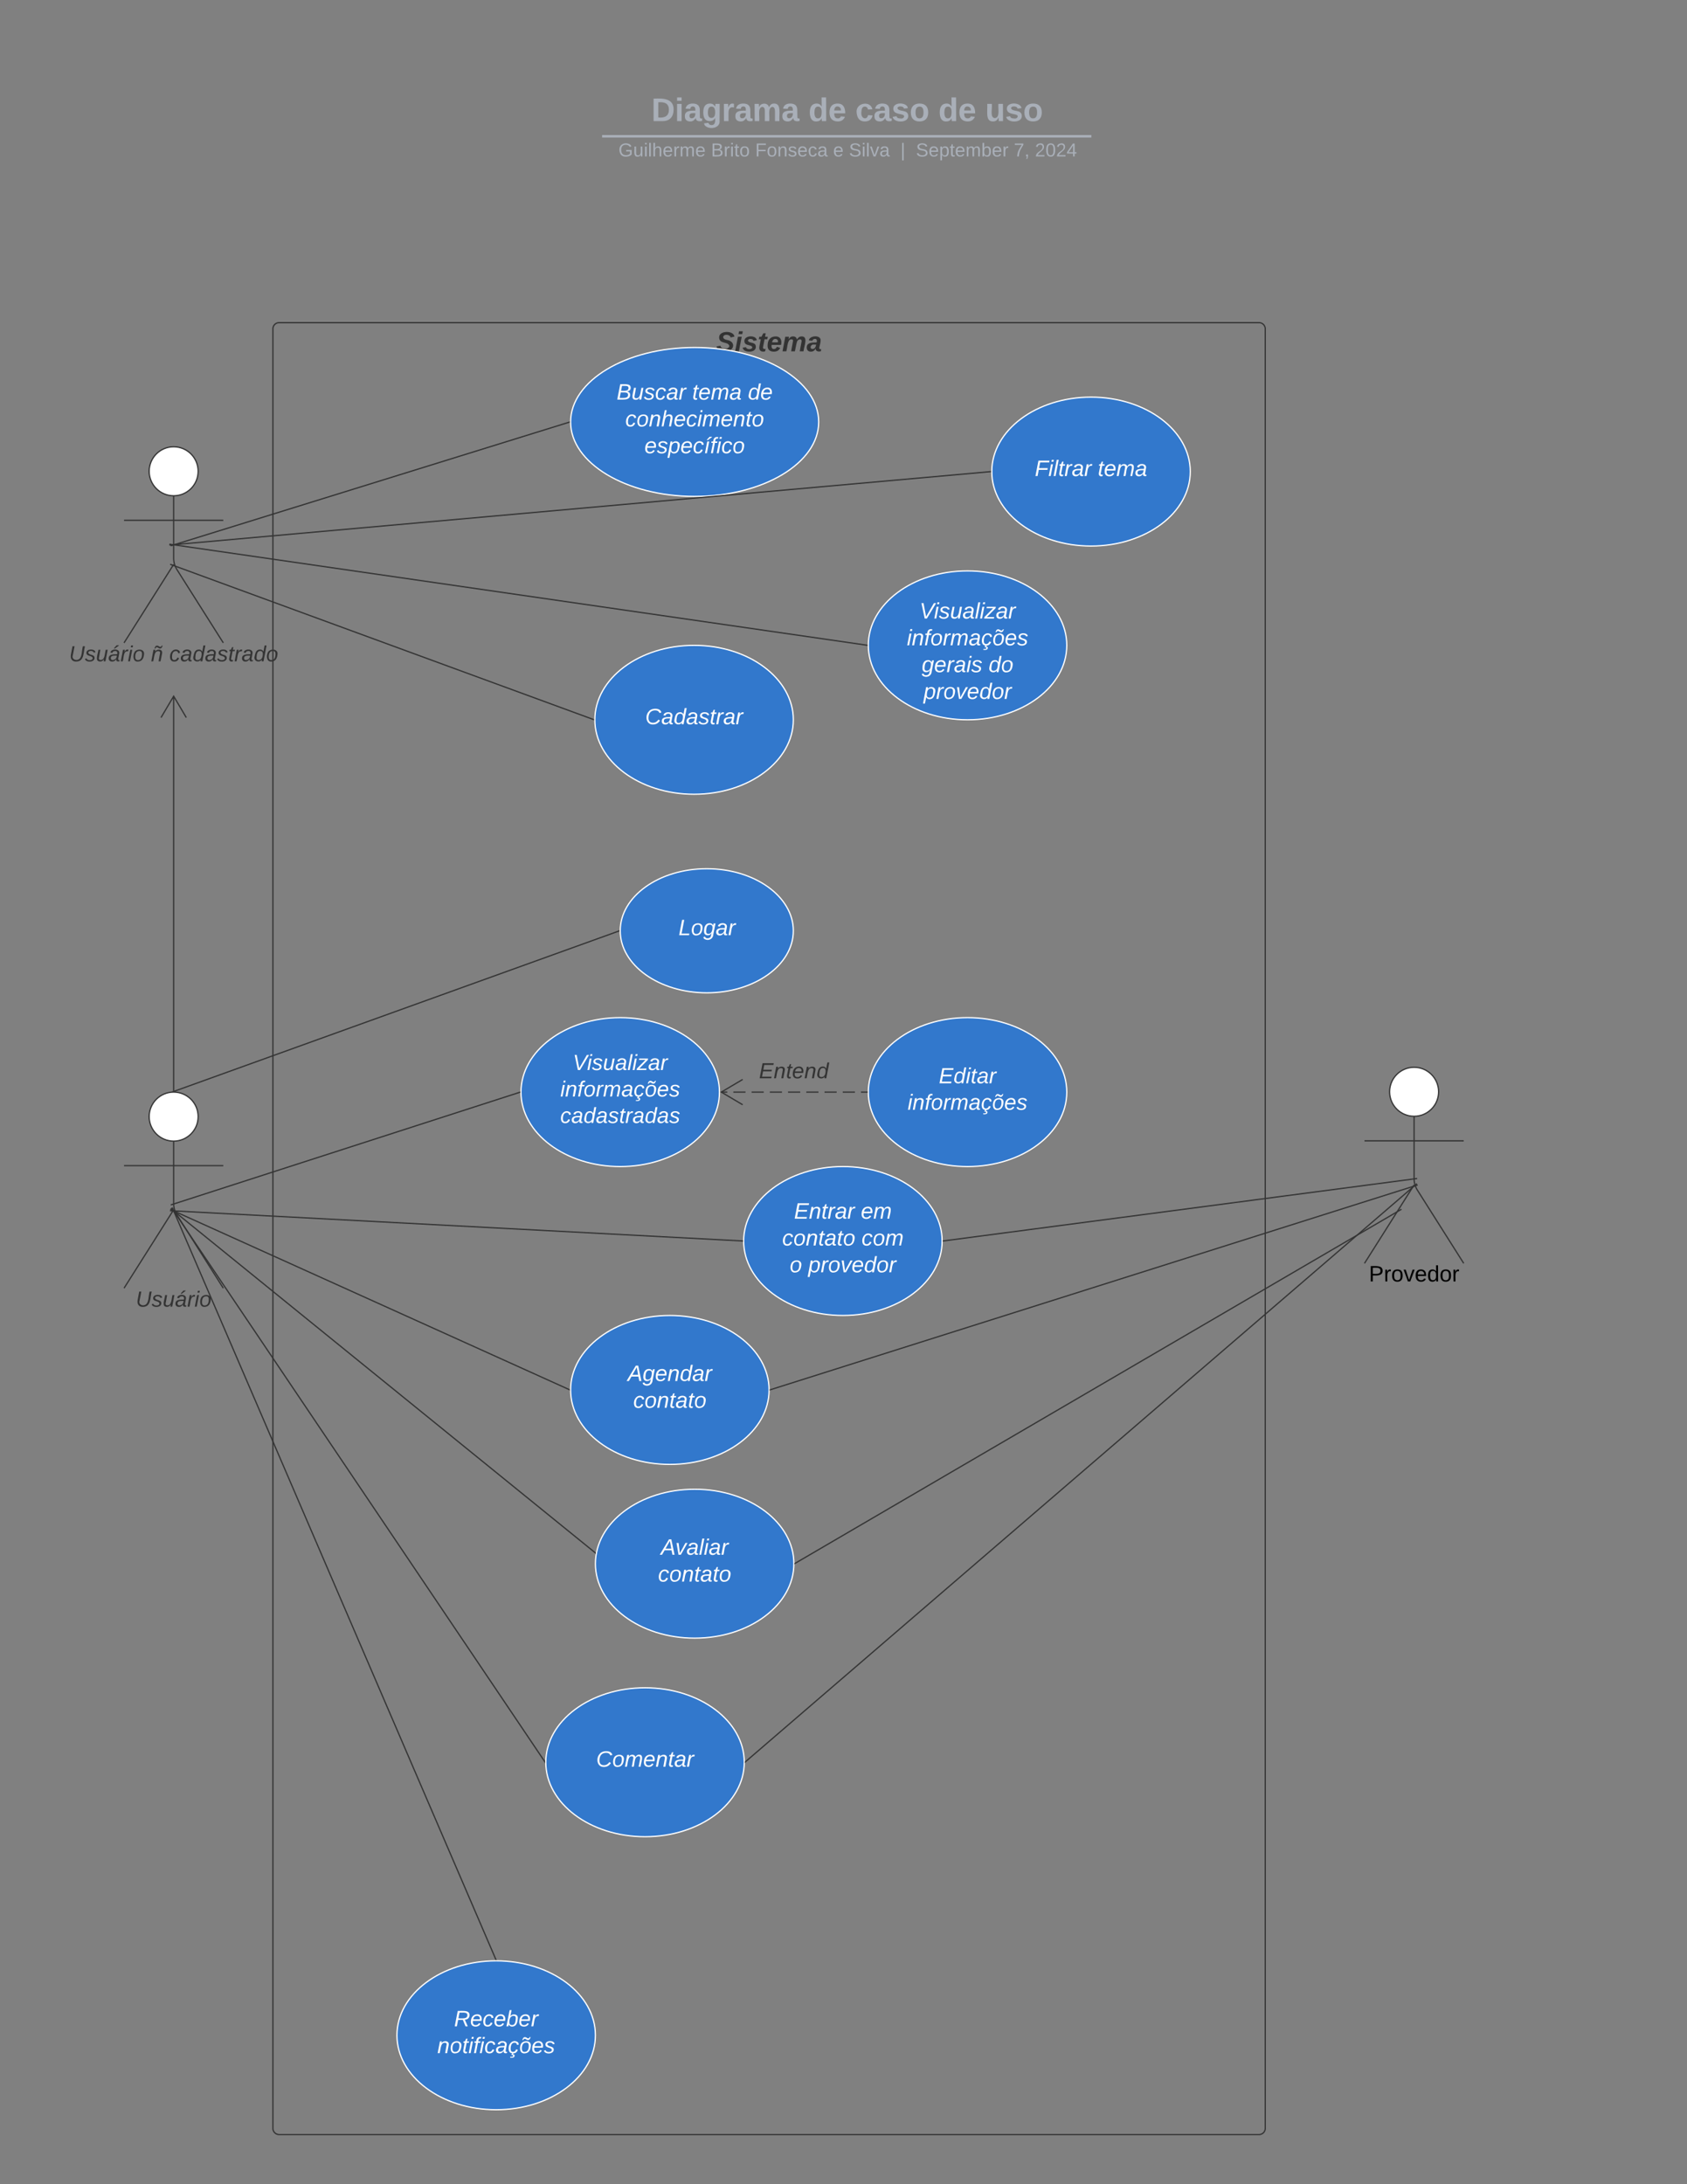 <svg xmlns="http://www.w3.org/2000/svg" xmlns:xlink="http://www.w3.org/1999/xlink" xmlns:lucid="lucid" width="1360" height="1760"><rect width="100%" height="100%" fill="#808080" stroke="none"/><g transform="translate(0 0)" lucid:page-tab-id=".Q4MUjXso07N"><path d="M220 265a5 5 0 0 1 5-5h790a5 5 0 0 1 5 5v1450a5 5 0 0 1-5 5H225a5 5 0 0 1-5-5z" stroke="#333" fill-opacity="0"/><use xlink:href="#a" transform="matrix(1,0,0,1,228,268) translate(349.438 15.111)"/><path d="M159.75 899.75c0 10.9-8.84 19.75-19.75 19.75-10.9 0-19.75-8.84-19.75-19.75 0-10.9 8.84-19.75 19.75-19.75 10.9 0 19.75 8.84 19.75 19.75z" stroke="#333" fill="#fff"/><path d="M140 919.5v50.3a17.25 17.25 0 0 0 2.67 9.23L180 1038m-40-63.2l-40 63.2m0-98.75h80" stroke="#333" fill="none"/><path d="M100 885a5 5 0 0 1 5-5h70a5 5 0 0 1 5 5v170a5 5 0 0 1-5 5h-70a5 5 0 0 1-5-5z" fill="none"/><use xlink:href="#b" transform="matrix(1,0,0,1,20,1038) translate(89.457 14.889)"/><path d="M580 880c0 33.14-35.82 60-80 60s-80-26.86-80-60 35.82-60 80-60 80 26.86 80 60z" stroke="#fff" fill="#3278cc"/><use xlink:href="#c" transform="matrix(1,0,0,1,444,844) translate(17.753 18.222)"/><use xlink:href="#d" transform="matrix(1,0,0,1,444,844) translate(7.679 39.556)"/><use xlink:href="#e" transform="matrix(1,0,0,1,444,844) translate(7.63 60.889)"/><path d="M860 880c0 33.14-35.82 60-80 60s-80-26.86-80-60 35.82-60 80-60 80 26.86 80 60z" stroke="#fff" fill="#3278cc"/><use xlink:href="#f" transform="matrix(1,0,0,1,724,844) translate(32.84 28.889)"/><use xlink:href="#d" transform="matrix(1,0,0,1,724,844) translate(7.679 50.222)"/><path d="M140.98 969.85l278.04-89.7M141 969.84l-3.35 1.08" stroke="#333" fill="none"/><path d="M419.5 880v.5l-.34.1-.3-.9.66-.2z" stroke="#333" stroke-width=".05" fill="#333"/><path d="M699 880h-4.9m-4.9 0h-9.8m-4.9 0h-9.8m-4.9 0H650m-4.9 0h-9.8m-4.9 0h-9.8m-4.9 0h-9.8m-4.9 0h-9.8m-4.9 0h-4.9" stroke="#333" fill="none"/><path d="M699.5 880V880.47h-.5v-.96h.5z" stroke="#333" stroke-width=".05" fill="#333"/><path d="M598.7 869.82L581.48 880l17.22 10.18" stroke="#333" fill="none"/><use xlink:href="#g" transform="matrix(1,0,0,1,611.852,854.667) translate(0 14.222)"/><path d="M253.15 78a8 8 0 0 1 8-8h836.75a8 8 0 0 1 8 8v25.16a8 8 0 0 1-8 8H261.15a8 8 0 0 1-8-8z" stroke="#000" stroke-opacity="0" stroke-width="2" fill="#fff" fill-opacity="0"/><use xlink:href="#h" transform="matrix(1,0,0,1,273.147,70) translate(252.003 27.584)"/><use xlink:href="#i" transform="matrix(1,0,0,1,273.147,70) translate(378.598 27.584)"/><use xlink:href="#j" transform="matrix(1,0,0,1,273.147,70) translate(416.402 27.584)"/><use xlink:href="#k" transform="matrix(1,0,0,1,273.147,70) translate(483.341 27.584)"/><use xlink:href="#l" transform="matrix(1,0,0,1,273.147,70) translate(521.145 27.584)"/><path d="M486.4 109.8H878.8M486.42 109.8h-1.03M878.8 109.8h1.02" stroke="#a9afb8" stroke-width="2" fill="none"/><path d="M253.15 119.16a8 8 0 0 1 8-8h837.7a8 8 0 0 1 8 8V122a8 8 0 0 1-8 8h-837.7a8 8 0 0 1-8-8z" stroke="#000" stroke-opacity="0" stroke-width="2" fill="#fff" fill-opacity="0"/><use xlink:href="#m" transform="matrix(1,0,0,1,273.147,111.155) translate(225.437 14.917)"/><use xlink:href="#n" transform="matrix(1,0,0,1,273.147,111.155) translate(300.049 14.917)"/><use xlink:href="#o" transform="matrix(1,0,0,1,273.147,111.155) translate(335.656 14.917)"/><use xlink:href="#p" transform="matrix(1,0,0,1,273.147,111.155) translate(398.498 14.917)"/><use xlink:href="#q" transform="matrix(1,0,0,1,273.147,111.155) translate(411.245 14.917)"/><use xlink:href="#r" transform="matrix(1,0,0,1,273.147,111.155) translate(452.8 14.917)"/><use xlink:href="#s" transform="matrix(1,0,0,1,273.147,111.155) translate(465.249 14.917)"/><use xlink:href="#t" transform="matrix(1,0,0,1,273.147,111.155) translate(544.195 14.917)"/><use xlink:href="#u" transform="matrix(1,0,0,1,273.147,111.155) translate(561.191 14.917)"/><path d="M159.75 379.75c0 10.9-8.84 19.75-19.75 19.75-10.9 0-19.75-8.84-19.75-19.75 0-10.9 8.84-19.75 19.75-19.75 10.9 0 19.75 8.84 19.75 19.75z" stroke="#333" fill="#fff"/><path d="M140 399.5v50.3a17.25 17.25 0 0 0 2.67 9.22L180 518m-40-63.2L100 518m0-98.75h80" stroke="#333" fill="none"/><path d="M100 365a5 5 0 0 1 5-5h70a5 5 0 0 1 5 5v170a5 5 0 0 1-5 5h-70a5 5 0 0 1-5-5z" fill="none"/><use xlink:href="#v" transform="matrix(1,0,0,1,20,518) translate(35.654 14.889)"/><use xlink:href="#w" transform="matrix(1,0,0,1,20,518) translate(101.679 14.889)"/><use xlink:href="#x" transform="matrix(1,0,0,1,20,518) translate(116.494 14.889)"/><path d="M140.98 438.78l318.04-98.63M141 438.78l-3.37 1.04" stroke="#333" fill="none"/><path d="M459.5 340v.5l-.35.1-.28-.9.64-.2z" stroke="#333" stroke-width=".05" fill="#333"/><path d="M660 340c0 33.14-44.77 60-100 60s-100-26.86-100-60 44.77-60 100-60 100 26.86 100 60z" stroke="#fff" fill="#3278cc"/><use xlink:href="#y" transform="matrix(1,0,0,1,490,304) translate(7.05 18)"/><use xlink:href="#z" transform="matrix(1,0,0,1,490,304) translate(68 18)"/><use xlink:href="#A" transform="matrix(1,0,0,1,490,304) translate(112.95 18)"/><use xlink:href="#B" transform="matrix(1,0,0,1,490,304) translate(14.05 39.6)"/><use xlink:href="#C" transform="matrix(1,0,0,1,490,304) translate(29.525 61.2)"/><path d="M140 560.9V879M150.18 578.2L140 560.98l-10.18 17.22" stroke="#333" fill="none"/><path d="M140.47 879.56l-.44-.06h-.5v-.5h.94z" stroke="#333" stroke-width=".05" fill="#333"/><path d="M140 438.9l658.55-58.86M140 438.9l-3.5.3" stroke="#333" fill="none"/><path d="M799.05 380V380.47l-.47.04-.1-.95.58-.05z" stroke="#333" stroke-width=".05" fill="#333"/><path d="M959.55 380c0 33.14-35.82 60-80 60s-80-26.86-80-60 35.82-60 80-60 80 26.86 80 60z" stroke="#fff" fill="#3278cc"/><use xlink:href="#D" transform="matrix(1,0,0,1,823.548,344) translate(10.65 39.6)"/><use xlink:href="#E" transform="matrix(1,0,0,1,823.548,344) translate(61.4 39.6)"/><path d="M140 439l559 80.93M140 439l-3.47-.5" stroke="#333" fill="none"/><path d="M699.5 519.52v.95l-.58-.08.14-.94z" stroke="#333" stroke-width=".05" fill="#333"/><path d="M860 520c0 33.14-35.82 60-80 60s-80-26.86-80-60 35.82-60 80-60 80 26.86 80 60z" stroke="#fff" fill="#3278cc"/><use xlink:href="#F" transform="matrix(1,0,0,1,724,484) translate(17.275 14.4)"/><use xlink:href="#G" transform="matrix(1,0,0,1,724,484) translate(7.075 36)"/><use xlink:href="#H" transform="matrix(1,0,0,1,724,484) translate(19.05 57.6)"/><use xlink:href="#I" transform="matrix(1,0,0,1,724,484) translate(72.95 57.6)"/><use xlink:href="#J" transform="matrix(1,0,0,1,724,484) translate(20.55 79.2)"/><path d="M1159.75 879.75c0 10.9-8.84 19.75-19.75 19.75-10.9 0-19.75-8.84-19.75-19.75 0-10.9 8.84-19.75 19.75-19.75 10.9 0 19.75 8.84 19.75 19.75z" stroke="#333" fill="#fff"/><path d="M1140 899.5v50.3a17.25 17.25 0 0 0 2.67 9.23L1180 1018m-40-63.2l-40 63.2m0-98.75h80" stroke="#333" fill="none"/><path d="M1100 865a5 5 0 0 1 5-5h70a5 5 0 0 1 5 5v170a5 5 0 0 1-5 5h-70a5 5 0 0 1-5-5z" fill="none"/><use xlink:href="#K" transform="matrix(1,0,0,1,1020,1018) translate(83.55 14.6)"/><path d="M759.52 1000c0 33.14-35.82 60-80 60s-80-26.86-80-60 35.82-60 80-60 80 26.86 80 60z" stroke="#fff" fill="#3278cc"/><use xlink:href="#L" transform="matrix(1,0,0,1,623.521,964) translate(16.575 18)"/><use xlink:href="#M" transform="matrix(1,0,0,1,623.521,964) translate(70.475 18)"/><use xlink:href="#N" transform="matrix(1,0,0,1,623.521,964) translate(7.025 39.6)"/><use xlink:href="#O" transform="matrix(1,0,0,1,623.521,964) translate(71.025 39.6)"/><use xlink:href="#P" transform="matrix(1,0,0,1,623.521,964) translate(13.05 61.2)"/><use xlink:href="#J" transform="matrix(1,0,0,1,623.521,964) translate(28.05 61.2)"/><path d="M140.5 975.76l458.02 24.2M140.5 975.76l-3.5-.18" stroke="#333" fill="none"/><path d="M599.04 999.52l-.02.47V1000.47l-.54-.03.05-.95z" stroke="#333" stroke-width=".05" fill="#333"/><path d="M760.52 999.93l378.5-49.86" stroke="#333" fill="none"/><path d="M760.6 1000.4l-.6.08.02-.47V999.53l.45-.06z" stroke="#333" stroke-width=".05" fill="#333"/><path d="M1139 950.07l3.48-.46M140.46 975.94l318.58 143.85M140.47 975.95l-3.2-1.45" stroke="#333" fill="none"/><path d="M459.52 1119.5l-.02.5v.52l-.66-.3.4-.86z" stroke="#333" stroke-width=".05" fill="#333"/><path d="M620 1120c0 33.14-35.82 60-80 60s-80-26.86-80-60 35.82-60 80-60 80 26.86 80 60z" stroke="#fff" fill="#3278cc"/><use xlink:href="#Q" transform="matrix(1,0,0,1,484,1084) translate(22.025 28.8)"/><use xlink:href="#R" transform="matrix(1,0,0,1,484,1084) translate(26.5 50.4)"/><path d="M620.98 1119.85l518.54-163.96" stroke="#333" fill="none"/><path d="M621.13 1120.3l-.64.2v-1l.35-.1z" stroke="#333" stroke-width=".05" fill="#333"/><path d="M1139.5 955.9l3.36-1.07M140.47 455.9l338.1 123.93M140.48 455.9l-3.3-1.2" stroke="#333" fill="none"/><path d="M479.06 579.5v1l-.66-.23.33-.9z" stroke="#333" stroke-width=".05" fill="#333"/><path d="M639.55 580c0 33.14-35.82 60-80 60s-80-26.86-80-60 35.81-60 80-60c44.18 0 80 26.86 80 60z" stroke="#fff" fill="#3278cc"/><g><use xlink:href="#S" transform="matrix(1,0,0,1,503.548,544) translate(16.575 39.6)"/></g><path d="M140.47 879.33l358.56-129.16" stroke="#333" fill="none"/><path d="M140.57 879.57l-.54-.07-1.12.03-.77.14 2.2-.8zM499.5 750l.02.5-.34.12-.32-.9.66-.23z" stroke="#333" stroke-width=".05" fill="#333"/><path d="M639.55 750c0 27.6-31.24 50-69.78 50-38.53 0-69.77-22.4-69.77-50s31.24-50 69.77-50c38.54 0 69.78 22.4 69.78 50z" stroke="#fff" fill="#3278cc"/><g><use xlink:href="#T" transform="matrix(1,0,0,1,520.932,720) translate(26.025 33.6)"/></g><path d="M640 1260c0 33.14-35.82 60-80 60s-80-26.86-80-60 35.82-60 80-60 80 26.86 80 60z" stroke="#fff" fill="#3278cc"/><g><use xlink:href="#U" transform="matrix(1,0,0,1,504,1224) translate(28.75 28.8)"/><use xlink:href="#R" transform="matrix(1,0,0,1,504,1224) translate(26.5 50.4)"/></g><path d="M640.93 1259.75l485.87-283.58" stroke="#333" fill="none"/><path d="M641.18 1260.15l-.7.4.02-.54v-.54l.2-.13z" stroke="#333" stroke-width=".05" fill="#333"/><path d="M1126.8 976.17l3.02-1.77M140.4 976.05l339.5 275.2M140.4 976.06l-2.73-2.2" stroke="#333" fill="none"/><path d="M480.4 1251.03l-.1.35-.1.72-.62-.5.6-.73z" stroke="#333" stroke-width=".05" fill="#333"/><path d="M140.28 976.15l298.94 443.44M140.3 976.16l-1.98-2.9" stroke="#333" fill="none"/><path d="M439.5 1420v.4l.02.48-.7-1.04.7-.47z" stroke="#333" stroke-width=".05" fill="#333"/><path d="M600 1420c0 33.14-35.82 60-80 60s-80-26.86-80-60 35.82-60 80-60 80 26.86 80 60z" stroke="#fff" fill="#3278cc"/><g><use xlink:href="#V" transform="matrix(1,0,0,1,464,1384) translate(16.575 39.6)"/></g><path d="M600.88 1419.67l538.74-463.6" stroke="#333" fill="none"/><path d="M601.2 1420.03l-.72.6.02-.62v-.62l.08-.08z" stroke="#333" stroke-width=".05" fill="#333"/><path d="M1139.6 956.07l2.67-2.3M140.2 976.2l259.6 602.84M140.2 976.2l-1.4-3.22" stroke="#333" fill="none"/><path d="M400.52 1579.52l-.5-.02h-.54l-.12-.28.87-.38z" stroke="#333" stroke-width=".05" fill="#333"/><path d="M480 1640c0 33.14-35.82 60-80 60s-80-26.86-80-60 35.82-60 80-60 80 26.86 80 60z" stroke="#fff" fill="#3278cc"/><g><use xlink:href="#W" transform="matrix(1,0,0,1,344,1604) translate(22.05 28.8)"/><use xlink:href="#X" transform="matrix(1,0,0,1,344,1604) translate(8.55 50.4)"/></g><defs><path fill="#333" d="M178-136c88 48 22 151-73 140C49-3 12-15 4-64l51-9c1 50 111 53 115 3-16-63-132-20-133-112 0-93 190-91 199-10l-50 12c-4-41-93-50-97-4 7 38 59 32 89 48" id="Y"/><path fill="#333" d="M50-224l7-37h49l-7 37H50zM6 0l37-190h49L55 0H6" id="Z"/><path fill="#333" d="M144-137c-1-29-70-35-71-2 16 41 103 10 103 80C176 9 79 16 32-9 18-17 9-31 4-48l44-6c3 32 80 36 82 1-15-42-103-11-103-82 0-77 157-79 161-8" id="aa"/><path fill="#333" d="M72-63c-8 23 5 39 32 30L98-1C54 14 12-6 23-64l18-93H15l7-33h28l24-45h31l-8 45h35l-6 33H90" id="ab"/><path fill="#333" d="M114-194c63-2 87 48 72 110H63c-3 28 1 55 31 54 21-1 32-13 37-29l44 13C160-14 137 4 91 4 41 4 11-22 11-73c0-71 33-119 103-121zm30 77c14-47-50-61-67-22-3 6-6 13-8 22h75" id="ac"/><path fill="#333" d="M255-194c90 0 29 129 24 194h-49l25-136c-7-39-53-14-60 9-12 38-18 85-28 127h-49l25-136c2-29-39-23-50-7C69-108 68-47 56 0H6l36-190h48c-1 10-6 24-4 32 12-20 27-36 57-36s46 15 50 41c14-21 29-41 62-41" id="ad"/><path fill="#333" d="M166-52c-4 17 5 29 24 23l-3 27c-30 11-74 1-67-34C105-15 91 4 56 4 23 4 3-15 2-49c0-64 63-67 128-67 10-22 3-53-29-45-13 3-22 10-25 24l-46-5c5-64 156-77 153 0-1 33-11 60-17 90zM97-88c-44-9-64 57-19 57 31 0 42-28 47-57H97" id="ae"/><g id="a"><use transform="matrix(0.062,0,0,0.062,0,0)" xlink:href="#Y"/><use transform="matrix(0.062,0,0,0.062,14.815,0)" xlink:href="#Z"/><use transform="matrix(0.062,0,0,0.062,20.988,0)" xlink:href="#aa"/><use transform="matrix(0.062,0,0,0.062,33.333,0)" xlink:href="#ab"/><use transform="matrix(0.062,0,0,0.062,40.679,0)" xlink:href="#ac"/><use transform="matrix(0.062,0,0,0.062,53.025,0)" xlink:href="#ad"/><use transform="matrix(0.062,0,0,0.062,72.778,0)" xlink:href="#ae"/></g><path fill="#333" d="M62-99C39-31 123 0 170-40s38-139 58-208h34C234-144 253 4 115 4 49 4 18-43 31-112l26-136h34" id="af"/><path fill="#333" d="M55-144c13 50 104 24 104 88C159 21 15 23 1-39l26-10c6 40 102 42 102-4-13-50-104-23-104-87 0-71 143-71 148-8l-29 4c-5-35-85-37-89 0" id="ag"/><path fill="#333" d="M67 3c-93-2-31-127-26-193h32L48-50c-3 39 53 32 70 12 30-34 30-101 43-152h32L157 0h-30c1-10 6-24 4-33-14 20-29 37-64 36" id="ah"/><path fill="#333" d="M166-48c-4 18 1 34 23 27l-3 20c-29 8-62 0-52-35h-2C117-14 100 4 64 4 31 4 9-16 9-49c0-68 71-67 138-67 10-26 0-56-31-54-26 1-42 9-47 31l-32-5c8-67 160-71 144 15-5 28-9 54-15 81zM43-50c3 52 80 24 89-6 7-12 7-24 11-38-47 1-103-4-100 44zm52-161c10-23 31-35 45-54h38l-1 5-66 49H95" id="ai"/><path fill="#333" d="M66-151c12-25 30-51 66-40l-6 26C45-176 58-65 38 0H6l36-190h30" id="aj"/><path fill="#333" d="M50-231l6-30h32l-6 30H50zM6 0l37-190h31L37 0H6" id="ak"/><path fill="#333" d="M30-147c31-64 166-65 159 27C183-49 158 1 86 4 9 8 1-88 30-147zM88-20c53 0 68-48 68-100 0-31-11-51-44-50-52 1-68 46-68 97 0 32 13 53 44 53" id="al"/><g id="b"><use transform="matrix(0.049,0,0,0.049,0,0)" xlink:href="#af"/><use transform="matrix(0.049,0,0,0.049,12.79,0)" xlink:href="#ag"/><use transform="matrix(0.049,0,0,0.049,21.679,0)" xlink:href="#ah"/><use transform="matrix(0.049,0,0,0.049,31.556,0)" xlink:href="#ai"/><use transform="matrix(0.049,0,0,0.049,41.432,0)" xlink:href="#aj"/><use transform="matrix(0.049,0,0,0.049,47.309,0)" xlink:href="#ak"/><use transform="matrix(0.049,0,0,0.049,51.21,0)" xlink:href="#al"/></g><path fill="#fff" d="M119 0H84L31-248h34l41 218 126-218h36" id="am"/><path fill="#fff" d="M50-231l6-30h32l-6 30H50zM6 0l37-190h31L37 0H6" id="an"/><path fill="#fff" d="M55-144c13 50 104 24 104 88C159 21 15 23 1-39l26-10c6 40 102 42 102-4-13-50-104-23-104-87 0-71 143-71 148-8l-29 4c-5-35-85-37-89 0" id="ao"/><path fill="#fff" d="M67 3c-93-2-31-127-26-193h32L48-50c-3 39 53 32 70 12 30-34 30-101 43-152h32L157 0h-30c1-10 6-24 4-33-14 20-29 37-64 36" id="ap"/><path fill="#fff" d="M165-48c-4 18 1 34 23 27l-3 20c-29 8-62 0-52-35h-2C116-14 99 4 63 4 30 4 8-16 8-49c0-68 71-67 138-67 10-26 0-56-31-54-26 1-42 9-47 31l-32-5c8-67 160-71 144 15-5 28-9 54-15 81zM42-50c3 52 80 24 89-6 7-12 7-24 11-38-47 1-103-4-100 44" id="aq"/><path fill="#fff" d="M6 0l50-261h32L37 0H6" id="ar"/><path fill="#fff" d="M-8 0l5-24 140-142H31l5-24h145l-5 24L36-24h119l-5 24H-8" id="as"/><path fill="#fff" d="M66-151c12-25 30-51 66-40l-6 26C45-176 58-65 38 0H6l36-190h30" id="at"/><g id="c"><use transform="matrix(0.049,0,0,0.049,0,0)" xlink:href="#am"/><use transform="matrix(0.049,0,0,0.049,11.506,0)" xlink:href="#an"/><use transform="matrix(0.049,0,0,0.049,15.407,0)" xlink:href="#ao"/><use transform="matrix(0.049,0,0,0.049,24.296,0)" xlink:href="#ap"/><use transform="matrix(0.049,0,0,0.049,34.173,0)" xlink:href="#aq"/><use transform="matrix(0.049,0,0,0.049,44.049,0)" xlink:href="#ar"/><use transform="matrix(0.049,0,0,0.049,47.951,0)" xlink:href="#an"/><use transform="matrix(0.049,0,0,0.049,51.852,0)" xlink:href="#as"/><use transform="matrix(0.049,0,0,0.049,60.741,0)" xlink:href="#aq"/><use transform="matrix(0.049,0,0,0.049,70.617,0)" xlink:href="#at"/></g><path fill="#fff" d="M67-158c22-48 132-52 116 29L158 0h-32l25-140c3-38-53-32-70-12C52-117 51-52 38 0H6l36-190h30" id="au"/><path fill="#fff" d="M76-167L44 0H12l33-167H18l4-23h27c3-47 25-81 82-69l-4 24c-35-8-44 15-46 45h37l-5 23H76" id="av"/><path fill="#fff" d="M30-147c31-64 166-65 159 27C183-49 158 1 86 4 9 8 1-88 30-147zM88-20c53 0 68-48 68-100 0-31-11-51-44-50-52 1-68 46-68 97 0 32 13 53 44 53" id="aw"/><path fill="#fff" d="M248-111c6-24 9-61-24-58-72 9-57 108-77 169h-31l26-142c3-37-50-30-64-10C52-115 50-51 37 0H6l36-190h30c-1 10-6 24-4 32 13-43 101-52 105 5 13-22 29-41 61-41 90 0 28 129 23 194h-31" id="ax"/><path fill="#fff" d="M44-68c0 29 11 47 38 47 30 0 42-19 51-41l28 9C148-21 126 4 82 4 31 4 10-29 12-85c3-77 74-140 146-93 12 8 15 23 18 40l-31 5c-1-22-13-36-36-36-52 0-65 49-65 101zM85 43c0-13-18-15-31-12L71 0h19L80 17c16 1 28 8 28 24 0 34-40 36-72 32l4-16c19 4 44 4 45-14" id="ay"/><path fill="#fff" d="M31-147c31-64 166-65 159 27C184-49 159 1 87 4 10 8 2-88 31-147zM89-20c53 0 68-48 68-100 0-31-11-51-44-50-52 1-68 46-68 97 0 32 13 53 44 53zm98-238c-8 21-15 46-44 47-22 0-30-19-50-21-14 0-21 10-25 21H52c8-21 14-47 44-47 22 0 32 18 50 21 13-1 21-10 25-21h16" id="az"/><path fill="#fff" d="M111-194c62-3 86 47 72 106H45c-7 38 6 69 45 68 27-1 43-14 53-32l24 11C152-15 129 4 87 4 38 3 12-23 12-71c0-70 32-119 99-123zm44 81c14-66-71-72-95-28-4 8-8 17-11 28h106" id="aA"/><g id="d"><use transform="matrix(0.049,0,0,0.049,0,0)" xlink:href="#an"/><use transform="matrix(0.049,0,0,0.049,3.901,0)" xlink:href="#au"/><use transform="matrix(0.049,0,0,0.049,13.778,0)" xlink:href="#av"/><use transform="matrix(0.049,0,0,0.049,18.716,0)" xlink:href="#aw"/><use transform="matrix(0.049,0,0,0.049,28.593,0)" xlink:href="#at"/><use transform="matrix(0.049,0,0,0.049,34.469,0)" xlink:href="#ax"/><use transform="matrix(0.049,0,0,0.049,49.235,0)" xlink:href="#aq"/><use transform="matrix(0.049,0,0,0.049,59.111,0)" xlink:href="#ay"/><use transform="matrix(0.049,0,0,0.049,68,0)" xlink:href="#az"/><use transform="matrix(0.049,0,0,0.049,77.877,0)" xlink:href="#aA"/><use transform="matrix(0.049,0,0,0.049,87.753,0)" xlink:href="#ao"/></g><path fill="#fff" d="M44-68c0 29 11 47 38 47 30 0 42-19 51-41l28 9C148-21 126 4 82 4 31 4 10-29 12-85c3-77 74-140 146-93 12 8 15 23 18 40l-31 5c-1-22-13-36-36-36-52 0-65 49-65 101" id="aB"/><path fill="#fff" d="M133-28C103 26-5 8 13-77c13-62 24-115 90-117 29-1 46 15 56 35l19-102h32L160 0h-30zM45-64c-2 27 10 43 35 43 54-1 69-50 69-103 0-29-15-46-42-46-53-1-58 58-62 106" id="aC"/><path fill="#fff" d="M51-54c-9 22 5 41 31 30L79-1C43 14 10-4 19-52l22-115H19l5-23h22l19-43h21l-9 43h35l-4 23H73" id="aD"/><g id="e"><use transform="matrix(0.049,0,0,0.049,0,0)" xlink:href="#aB"/><use transform="matrix(0.049,0,0,0.049,8.889,0)" xlink:href="#aq"/><use transform="matrix(0.049,0,0,0.049,18.765,0)" xlink:href="#aC"/><use transform="matrix(0.049,0,0,0.049,28.642,0)" xlink:href="#aq"/><use transform="matrix(0.049,0,0,0.049,38.519,0)" xlink:href="#ao"/><use transform="matrix(0.049,0,0,0.049,47.407,0)" xlink:href="#aD"/><use transform="matrix(0.049,0,0,0.049,52.346,0)" xlink:href="#at"/><use transform="matrix(0.049,0,0,0.049,58.222,0)" xlink:href="#aq"/><use transform="matrix(0.049,0,0,0.049,68.099,0)" xlink:href="#aC"/><use transform="matrix(0.049,0,0,0.049,77.975,0)" xlink:href="#aq"/><use transform="matrix(0.049,0,0,0.049,87.852,0)" xlink:href="#ao"/></g><path fill="#fff" d="M11 0l48-248h184l-5 28H87l-15 79h140l-5 27H67L50-27h158l-5 27H11" id="aE"/><g id="f"><use transform="matrix(0.049,0,0,0.049,0,0)" xlink:href="#aE"/><use transform="matrix(0.049,0,0,0.049,11.852,0)" xlink:href="#aC"/><use transform="matrix(0.049,0,0,0.049,21.728,0)" xlink:href="#an"/><use transform="matrix(0.049,0,0,0.049,25.63,0)" xlink:href="#aD"/><use transform="matrix(0.049,0,0,0.049,30.568,0)" xlink:href="#aq"/><use transform="matrix(0.049,0,0,0.049,40.444,0)" xlink:href="#at"/></g><path fill="#333" d="M11 0l48-248h184l-5 28H87l-15 79h140l-5 27H67L50-27h158l-5 27H11" id="aF"/><path fill="#333" d="M67-158c22-48 132-52 116 29L158 0h-32l25-140c3-38-53-32-70-12C52-117 51-52 38 0H6l36-190h30" id="aG"/><path fill="#333" d="M51-54c-9 22 5 41 31 30L79-1C43 14 10-4 19-52l22-115H19l5-23h22l19-43h21l-9 43h35l-4 23H73" id="aH"/><path fill="#333" d="M111-194c62-3 86 47 72 106H45c-7 38 6 69 45 68 27-1 43-14 53-32l24 11C152-15 129 4 87 4 38 3 12-23 12-71c0-70 32-119 99-123zm44 81c14-66-71-72-95-28-4 8-8 17-11 28h106" id="aI"/><path fill="#333" d="M133-28C103 26-5 8 13-77c13-62 24-115 90-117 29-1 46 15 56 35l19-102h32L160 0h-30zM45-64c-2 27 10 43 35 43 54-1 69-50 69-103 0-29-15-46-42-46-53-1-58 58-62 106" id="aJ"/><g id="g"><use transform="matrix(0.049,0,0,0.049,0,0)" xlink:href="#aF"/><use transform="matrix(0.049,0,0,0.049,11.852,0)" xlink:href="#aG"/><use transform="matrix(0.049,0,0,0.049,21.728,0)" xlink:href="#aH"/><use transform="matrix(0.049,0,0,0.049,26.667,0)" xlink:href="#aI"/><use transform="matrix(0.049,0,0,0.049,36.543,0)" xlink:href="#aG"/><use transform="matrix(0.049,0,0,0.049,46.42,0)" xlink:href="#aJ"/></g><path fill="#a9afb8" d="M24-248c120-7 223 5 221 122C244-46 201 0 124 0H24v-248zM76-40c74 7 117-18 117-86 0-67-45-88-117-82v168" id="aK"/><path fill="#a9afb8" d="M25-224v-37h50v37H25zM25 0v-190h50V0H25" id="aL"/><path fill="#a9afb8" d="M133-34C117-15 103 5 69 4 32 3 11-16 11-54c-1-60 55-63 116-61 1-26-3-47-28-47-18 1-26 9-28 27l-52-2c7-38 36-58 82-57s74 22 75 68l1 82c-1 14 12 18 25 15v27c-30 8-71 5-69-32zm-48 3c29 0 43-24 42-57-32 0-66-3-65 30 0 17 8 27 23 27" id="aM"/><path fill="#a9afb8" d="M195-6C206 82 75 100 31 46c-4-6-6-13-8-21l49-6c3 16 16 24 34 25 40 0 42-37 40-79-11 22-30 35-61 35-53 0-70-43-70-97 0-56 18-96 73-97 30 0 46 14 59 34l2-30h47zm-90-29c32 0 41-27 41-63 0-35-9-62-40-62-32 0-39 29-40 63 0 36 9 62 39 62" id="aN"/><path fill="#a9afb8" d="M135-150c-39-12-60 13-60 57V0H25l-1-190h47c2 13-1 29 3 40 6-28 27-53 61-41v41" id="aO"/><path fill="#a9afb8" d="M220-157c-53 9-28 100-34 157h-49v-107c1-27-5-49-29-50C55-147 81-57 75 0H25l-1-190h47c2 12-1 28 3 38 10-53 101-56 108 0 13-22 24-43 59-42 82 1 51 116 57 194h-49v-107c-1-25-5-48-29-50" id="aP"/><g id="h"><use transform="matrix(0.073,0,0,0.073,0,0)" xlink:href="#aK"/><use transform="matrix(0.073,0,0,0.073,18.865,0)" xlink:href="#aL"/><use transform="matrix(0.073,0,0,0.073,26.149,0)" xlink:href="#aM"/><use transform="matrix(0.073,0,0,0.073,40.717,0)" xlink:href="#aN"/><use transform="matrix(0.073,0,0,0.073,56.669,0)" xlink:href="#aO"/><use transform="matrix(0.073,0,0,0.073,66.867,0)" xlink:href="#aM"/><use transform="matrix(0.073,0,0,0.073,81.435,0)" xlink:href="#aP"/><use transform="matrix(0.073,0,0,0.073,104.743,0)" xlink:href="#aM"/></g><path fill="#a9afb8" d="M88-194c31-1 46 15 58 34l-1-101h50l1 261h-48c-2-10 0-23-3-31C134-8 116 4 84 4 32 4 16-41 15-95c0-56 19-97 73-99zm17 164c33 0 40-30 41-66 1-37-9-64-41-64s-38 30-39 65c0 43 13 65 39 65" id="aQ"/><path fill="#a9afb8" d="M185-48c-13 30-37 53-82 52C43 2 14-33 14-96s30-98 90-98c62 0 83 45 84 108H66c0 31 8 55 39 56 18 0 30-7 34-22zm-45-69c5-46-57-63-70-21-2 6-4 13-4 21h74" id="aR"/><g id="i"><use transform="matrix(0.073,0,0,0.073,0,0)" xlink:href="#aQ"/><use transform="matrix(0.073,0,0,0.073,15.952,0)" xlink:href="#aR"/></g><path fill="#a9afb8" d="M190-63c-7 42-38 67-86 67-59 0-84-38-90-98-12-110 154-137 174-36l-49 2c-2-19-15-32-35-32-30 0-35 28-38 64-6 74 65 87 74 30" id="aS"/><path fill="#a9afb8" d="M137-138c1-29-70-34-71-4 15 46 118 7 119 86 1 83-164 76-172 9l43-7c4 19 20 25 44 25 33 8 57-30 24-41C81-84 22-81 20-136c-2-80 154-74 161-7" id="aT"/><path fill="#a9afb8" d="M110-194c64 0 96 36 96 99 0 64-35 99-97 99-61 0-95-36-95-99 0-62 34-99 96-99zm-1 164c35 0 45-28 45-65 0-40-10-65-43-65-34 0-45 26-45 65 0 36 10 65 43 65" id="aU"/><g id="j"><use transform="matrix(0.073,0,0,0.073,0,0)" xlink:href="#aS"/><use transform="matrix(0.073,0,0,0.073,14.568,0)" xlink:href="#aM"/><use transform="matrix(0.073,0,0,0.073,29.136,0)" xlink:href="#aT"/><use transform="matrix(0.073,0,0,0.073,43.704,0)" xlink:href="#aU"/></g><g id="k"><use transform="matrix(0.073,0,0,0.073,0,0)" xlink:href="#aQ"/><use transform="matrix(0.073,0,0,0.073,15.952,0)" xlink:href="#aR"/></g><path fill="#a9afb8" d="M85 4C-2 5 27-109 22-190h50c7 57-23 150 33 157 60-5 35-97 40-157h50l1 190h-47c-2-12 1-28-3-38-12 25-28 42-61 42" id="aV"/><g id="l"><use transform="matrix(0.073,0,0,0.073,0,0)" xlink:href="#aV"/><use transform="matrix(0.073,0,0,0.073,15.952,0)" xlink:href="#aT"/><use transform="matrix(0.073,0,0,0.073,30.52,0)" xlink:href="#aU"/></g><path fill="#a9afb8" d="M143 4C61 4 22-44 18-125c-5-107 100-154 193-111 17 8 29 25 37 43l-32 9c-13-25-37-40-76-40-61 0-88 39-88 99 0 61 29 100 91 101 35 0 62-11 79-27v-45h-74v-28h105v86C228-13 192 4 143 4" id="aW"/><path fill="#a9afb8" d="M84 4C-5 8 30-112 23-190h32v120c0 31 7 50 39 49 72-2 45-101 50-169h31l1 190h-30c-1-10 1-25-2-33-11 22-28 36-60 37" id="aX"/><path fill="#a9afb8" d="M24-231v-30h32v30H24zM24 0v-190h32V0H24" id="aY"/><path fill="#a9afb8" d="M24 0v-261h32V0H24" id="aZ"/><path fill="#a9afb8" d="M106-169C34-169 62-67 57 0H25v-261h32l-1 103c12-21 28-36 61-36 89 0 53 116 60 194h-32v-121c2-32-8-49-39-48" id="ba"/><path fill="#a9afb8" d="M100-194c63 0 86 42 84 106H49c0 40 14 67 53 68 26 1 43-12 49-29l28 8c-11 28-37 45-77 45C44 4 14-33 15-96c1-61 26-98 85-98zm52 81c6-60-76-77-97-28-3 7-6 17-6 28h103" id="bb"/><path fill="#a9afb8" d="M114-163C36-179 61-72 57 0H25l-1-190h30c1 12-1 29 2 39 6-27 23-49 58-41v29" id="bc"/><path fill="#a9afb8" d="M210-169c-67 3-38 105-44 169h-31v-121c0-29-5-50-35-48C34-165 62-65 56 0H25l-1-190h30c1 10-1 24 2 32 10-44 99-50 107 0 11-21 27-35 58-36 85-2 47 119 55 194h-31v-121c0-29-5-49-35-48" id="bd"/><g id="m"><use transform="matrix(0.042,0,0,0.042,0,0)" xlink:href="#aW"/><use transform="matrix(0.042,0,0,0.042,11.897,0)" xlink:href="#aX"/><use transform="matrix(0.042,0,0,0.042,20.395,0)" xlink:href="#aY"/><use transform="matrix(0.042,0,0,0.042,23.752,0)" xlink:href="#aZ"/><use transform="matrix(0.042,0,0,0.042,27.108,0)" xlink:href="#ba"/><use transform="matrix(0.042,0,0,0.042,35.606,0)" xlink:href="#bb"/><use transform="matrix(0.042,0,0,0.042,44.104,0)" xlink:href="#bc"/><use transform="matrix(0.042,0,0,0.042,49.161,0)" xlink:href="#bd"/><use transform="matrix(0.042,0,0,0.042,61.865,0)" xlink:href="#bb"/></g><path fill="#a9afb8" d="M160-131c35 5 61 23 61 61C221 17 115-2 30 0v-248c76 3 177-17 177 60 0 33-19 50-47 57zm-97-11c50-1 110 9 110-42 0-47-63-36-110-37v79zm0 115c55-2 124 14 124-45 0-56-70-42-124-44v89" id="be"/><path fill="#a9afb8" d="M59-47c-2 24 18 29 38 22v24C64 9 27 4 27-40v-127H5v-23h24l9-43h21v43h35v23H59v120" id="bf"/><path fill="#a9afb8" d="M100-194c62-1 85 37 85 99 1 63-27 99-86 99S16-35 15-95c0-66 28-99 85-99zM99-20c44 1 53-31 53-75 0-43-8-75-51-75s-53 32-53 75 10 74 51 75" id="bg"/><g id="n"><use transform="matrix(0.042,0,0,0.042,0,0)" xlink:href="#be"/><use transform="matrix(0.042,0,0,0.042,10.198,0)" xlink:href="#bc"/><use transform="matrix(0.042,0,0,0.042,15.254,0)" xlink:href="#aY"/><use transform="matrix(0.042,0,0,0.042,18.61,0)" xlink:href="#bf"/><use transform="matrix(0.042,0,0,0.042,22.859,0)" xlink:href="#bg"/></g><path fill="#a9afb8" d="M63-220v92h138v28H63V0H30v-248h175v28H63" id="bh"/><path fill="#a9afb8" d="M117-194c89-4 53 116 60 194h-32v-121c0-31-8-49-39-48C34-167 62-67 57 0H25l-1-190h30c1 10-1 24 2 32 11-22 29-35 61-36" id="bi"/><path fill="#a9afb8" d="M135-143c-3-34-86-38-87 0 15 53 115 12 119 90S17 21 10-45l28-5c4 36 97 45 98 0-10-56-113-15-118-90-4-57 82-63 122-42 12 7 21 19 24 35" id="bj"/><path fill="#a9afb8" d="M96-169c-40 0-48 33-48 73s9 75 48 75c24 0 41-14 43-38l32 2c-6 37-31 61-74 61-59 0-76-41-82-99-10-93 101-131 147-64 4 7 5 14 7 22l-32 3c-4-21-16-35-41-35" id="bk"/><path fill="#a9afb8" d="M141-36C126-15 110 5 73 4 37 3 15-17 15-53c-1-64 63-63 125-63 3-35-9-54-41-54-24 1-41 7-42 31l-33-3c5-37 33-52 76-52 45 0 72 20 72 64v82c-1 20 7 32 28 27v20c-31 9-61-2-59-35zM48-53c0 20 12 33 32 33 41-3 63-29 60-74-43 2-92-5-92 41" id="bl"/><g id="o"><use transform="matrix(0.042,0,0,0.042,0,0)" xlink:href="#bh"/><use transform="matrix(0.042,0,0,0.042,9.305,0)" xlink:href="#bg"/><use transform="matrix(0.042,0,0,0.042,17.803,0)" xlink:href="#bi"/><use transform="matrix(0.042,0,0,0.042,26.301,0)" xlink:href="#bj"/><use transform="matrix(0.042,0,0,0.042,33.949,0)" xlink:href="#bb"/><use transform="matrix(0.042,0,0,0.042,42.447,0)" xlink:href="#bk"/><use transform="matrix(0.042,0,0,0.042,50.095,0)" xlink:href="#bl"/></g><use transform="matrix(0.042,0,0,0.042,0,0)" xlink:href="#bb" id="p"/><path fill="#a9afb8" d="M185-189c-5-48-123-54-124 2 14 75 158 14 163 119 3 78-121 87-175 55-17-10-28-26-33-46l33-7c5 56 141 63 141-1 0-78-155-14-162-118-5-82 145-84 179-34 5 7 8 16 11 25" id="bm"/><path fill="#a9afb8" d="M108 0H70L1-190h34L89-25l56-165h34" id="bn"/><g id="q"><use transform="matrix(0.042,0,0,0.042,0,0)" xlink:href="#bm"/><use transform="matrix(0.042,0,0,0.042,10.198,0)" xlink:href="#aY"/><use transform="matrix(0.042,0,0,0.042,13.554,0)" xlink:href="#aZ"/><use transform="matrix(0.042,0,0,0.042,16.911,0)" xlink:href="#bn"/><use transform="matrix(0.042,0,0,0.042,24.559,0)" xlink:href="#bl"/></g><path fill="#a9afb8" d="M32 76v-337h29V76H32" id="bo"/><use transform="matrix(0.042,0,0,0.042,0,0)" xlink:href="#bo" id="r"/><path fill="#a9afb8" d="M115-194c55 1 70 41 70 98S169 2 115 4C84 4 66-9 55-30l1 105H24l-1-265h31l2 30c10-21 28-34 59-34zm-8 174c40 0 45-34 45-75s-6-73-45-74c-42 0-51 32-51 76 0 43 10 73 51 73" id="bp"/><path fill="#a9afb8" d="M115-194c53 0 69 39 70 98 0 66-23 100-70 100C84 3 66-7 56-30L54 0H23l1-261h32v101c10-23 28-34 59-34zm-8 174c40 0 45-34 45-75 0-40-5-75-45-74-42 0-51 32-51 76 0 43 10 73 51 73" id="bq"/><g id="s"><use transform="matrix(0.042,0,0,0.042,0,0)" xlink:href="#bm"/><use transform="matrix(0.042,0,0,0.042,10.198,0)" xlink:href="#bb"/><use transform="matrix(0.042,0,0,0.042,18.695,0)" xlink:href="#bp"/><use transform="matrix(0.042,0,0,0.042,27.193,0)" xlink:href="#bf"/><use transform="matrix(0.042,0,0,0.042,31.442,0)" xlink:href="#bb"/><use transform="matrix(0.042,0,0,0.042,39.94,0)" xlink:href="#bd"/><use transform="matrix(0.042,0,0,0.042,52.645,0)" xlink:href="#bq"/><use transform="matrix(0.042,0,0,0.042,61.143,0)" xlink:href="#bb"/><use transform="matrix(0.042,0,0,0.042,69.641,0)" xlink:href="#bc"/></g><path fill="#a9afb8" d="M64 0c3-98 48-159 88-221H18v-27h164v26C143-157 98-101 97 0H64" id="br"/><path fill="#a9afb8" d="M68-38c1 34 0 65-14 84H32c9-13 17-26 17-46H33v-38h35" id="bs"/><g id="t"><use transform="matrix(0.042,0,0,0.042,0,0)" xlink:href="#br"/><use transform="matrix(0.042,0,0,0.042,8.498,0)" xlink:href="#bs"/></g><path fill="#a9afb8" d="M101-251c82-7 93 87 43 132L82-64C71-53 59-42 53-27h129V0H18c2-99 128-94 128-182 0-28-16-43-45-43s-46 15-49 41l-32-3c6-41 34-60 81-64" id="bt"/><path fill="#a9afb8" d="M101-251c68 0 85 55 85 127S166 4 100 4C33 4 14-52 14-124c0-73 17-127 87-127zm-1 229c47 0 54-49 54-102s-4-102-53-102c-51 0-55 48-55 102 0 53 5 102 54 102" id="bu"/><path fill="#a9afb8" d="M155-56V0h-30v-56H8v-25l114-167h33v167h35v25h-35zm-30-156c-27 46-58 90-88 131h88v-131" id="bv"/><g id="u"><use transform="matrix(0.042,0,0,0.042,0,0)" xlink:href="#bt"/><use transform="matrix(0.042,0,0,0.042,8.498,0)" xlink:href="#bu"/><use transform="matrix(0.042,0,0,0.042,16.996,0)" xlink:href="#bt"/><use transform="matrix(0.042,0,0,0.042,25.494,0)" xlink:href="#bv"/></g><g id="v"><use transform="matrix(0.049,0,0,0.049,0,0)" xlink:href="#af"/><use transform="matrix(0.049,0,0,0.049,12.79,0)" xlink:href="#ag"/><use transform="matrix(0.049,0,0,0.049,21.679,0)" xlink:href="#ah"/><use transform="matrix(0.049,0,0,0.049,31.556,0)" xlink:href="#ai"/><use transform="matrix(0.049,0,0,0.049,41.432,0)" xlink:href="#aj"/><use transform="matrix(0.049,0,0,0.049,47.309,0)" xlink:href="#ak"/><use transform="matrix(0.049,0,0,0.049,51.21,0)" xlink:href="#al"/></g><path fill="#333" d="M67-158c22-48 132-52 116 29L158 0h-32l25-140c3-38-53-32-70-12C52-117 51-52 38 0H6l36-190h30zm126-100c-8 21-15 46-44 47-22 0-30-19-50-21-14 0-21 10-25 21H58c8-21 14-47 44-47 22 0 32 18 50 21 13-1 21-10 25-21h16" id="bw"/><use transform="matrix(0.049,0,0,0.049,0,0)" xlink:href="#bw" id="w"/><path fill="#333" d="M44-68c0 29 11 47 38 47 30 0 42-19 51-41l28 9C148-21 126 4 82 4 31 4 10-29 12-85c3-77 74-140 146-93 12 8 15 23 18 40l-31 5c-1-22-13-36-36-36-52 0-65 49-65 101" id="bx"/><path fill="#333" d="M165-48c-4 18 1 34 23 27l-3 20c-29 8-62 0-52-35h-2C116-14 99 4 63 4 30 4 8-16 8-49c0-68 71-67 138-67 10-26 0-56-31-54-26 1-42 9-47 31l-32-5c8-67 160-71 144 15-5 28-9 54-15 81zM42-50c3 52 80 24 89-6 7-12 7-24 11-38-47 1-103-4-100 44" id="by"/><g id="x"><use transform="matrix(0.049,0,0,0.049,0,0)" xlink:href="#bx"/><use transform="matrix(0.049,0,0,0.049,8.889,0)" xlink:href="#by"/><use transform="matrix(0.049,0,0,0.049,18.765,0)" xlink:href="#aJ"/><use transform="matrix(0.049,0,0,0.049,28.642,0)" xlink:href="#by"/><use transform="matrix(0.049,0,0,0.049,38.519,0)" xlink:href="#ag"/><use transform="matrix(0.049,0,0,0.049,47.407,0)" xlink:href="#aH"/><use transform="matrix(0.049,0,0,0.049,52.346,0)" xlink:href="#aj"/><use transform="matrix(0.049,0,0,0.049,58.222,0)" xlink:href="#by"/><use transform="matrix(0.049,0,0,0.049,68.099,0)" xlink:href="#aJ"/><use transform="matrix(0.049,0,0,0.049,77.975,0)" xlink:href="#al"/></g><path fill="#fff" d="M219-77C219 17 104-2 11 0l48-248c73 2 169-15 169 57 0 38-24 54-60 60 29 5 51 21 51 54zm-26-111c0-44-62-31-105-33l-16 79c55 0 121 9 121-46zm-7 110c-1-49-69-36-119-38L50-27c61-1 137 12 136-51" id="bz"/><g id="y"><use transform="matrix(0.05,0,0,0.05,0,0)" xlink:href="#bz"/><use transform="matrix(0.05,0,0,0.05,12,0)" xlink:href="#ap"/><use transform="matrix(0.05,0,0,0.05,22,0)" xlink:href="#ao"/><use transform="matrix(0.05,0,0,0.05,31,0)" xlink:href="#aB"/><use transform="matrix(0.05,0,0,0.05,40,0)" xlink:href="#aq"/><use transform="matrix(0.05,0,0,0.05,50,0)" xlink:href="#at"/></g><g id="z"><use transform="matrix(0.05,0,0,0.05,0,0)" xlink:href="#aD"/><use transform="matrix(0.05,0,0,0.05,5,0)" xlink:href="#aA"/><use transform="matrix(0.05,0,0,0.05,15,0)" xlink:href="#ax"/><use transform="matrix(0.05,0,0,0.05,29.95,0)" xlink:href="#aq"/></g><g id="A"><use transform="matrix(0.05,0,0,0.05,0,0)" xlink:href="#aC"/><use transform="matrix(0.05,0,0,0.05,10,0)" xlink:href="#aA"/></g><path fill="#fff" d="M67-158c15-20 31-36 64-36 94 0 33 127 27 194h-32l25-140c3-38-53-32-70-12C52-117 51-51 37 0H6l51-261h31" id="bA"/><g id="B"><use transform="matrix(0.05,0,0,0.05,0,0)" xlink:href="#aB"/><use transform="matrix(0.05,0,0,0.05,9,0)" xlink:href="#aw"/><use transform="matrix(0.05,0,0,0.05,19,0)" xlink:href="#au"/><use transform="matrix(0.05,0,0,0.05,29,0)" xlink:href="#bA"/><use transform="matrix(0.05,0,0,0.05,39,0)" xlink:href="#aA"/><use transform="matrix(0.05,0,0,0.05,49,0)" xlink:href="#aB"/><use transform="matrix(0.05,0,0,0.05,58,0)" xlink:href="#an"/><use transform="matrix(0.05,0,0,0.05,61.95,0)" xlink:href="#ax"/><use transform="matrix(0.05,0,0,0.05,76.9,0)" xlink:href="#aA"/><use transform="matrix(0.05,0,0,0.05,86.9,0)" xlink:href="#au"/><use transform="matrix(0.05,0,0,0.05,96.9,0)" xlink:href="#aD"/><use transform="matrix(0.05,0,0,0.05,101.9,0)" xlink:href="#aw"/></g><path fill="#fff" d="M67-162c32-53 139-36 121 50C175-51 163 2 97 4 68 4 52-11 42-31 38 6 28 39 22 75H-9l50-265h29c-1 10 0 20-3 28zm89 36c0-26-10-43-35-43-54 0-67 50-69 103-1 29 14 45 42 46 53 0 62-58 62-106" id="bB"/><path fill="#fff" d="M16 0l37-190h31L47 0H16zm30-211c10-23 31-35 45-54h38l-1 5-66 49H46" id="bC"/><g id="C"><use transform="matrix(0.05,0,0,0.05,0,0)" xlink:href="#aA"/><use transform="matrix(0.05,0,0,0.05,10,0)" xlink:href="#ao"/><use transform="matrix(0.05,0,0,0.05,19,0)" xlink:href="#bB"/><use transform="matrix(0.05,0,0,0.05,29,0)" xlink:href="#aA"/><use transform="matrix(0.05,0,0,0.05,39,0)" xlink:href="#aB"/><use transform="matrix(0.05,0,0,0.05,48,0)" xlink:href="#bC"/><use transform="matrix(0.05,0,0,0.05,53,0)" xlink:href="#av"/><use transform="matrix(0.05,0,0,0.05,58,0)" xlink:href="#an"/><use transform="matrix(0.05,0,0,0.05,61.95,0)" xlink:href="#aB"/><use transform="matrix(0.05,0,0,0.05,70.95,0)" xlink:href="#aw"/></g><path fill="#fff" d="M87-220l-18 92h140l-5 28H64L45 0H11l48-248h178l-5 28H87" id="bD"/><g id="D"><use transform="matrix(0.05,0,0,0.05,0,0)" xlink:href="#bD"/><use transform="matrix(0.05,0,0,0.05,10.95,0)" xlink:href="#an"/><use transform="matrix(0.05,0,0,0.05,14.9,0)" xlink:href="#ar"/><use transform="matrix(0.05,0,0,0.05,18.85,0)" xlink:href="#aD"/><use transform="matrix(0.05,0,0,0.05,23.85,0)" xlink:href="#at"/><use transform="matrix(0.05,0,0,0.05,29.8,0)" xlink:href="#aq"/><use transform="matrix(0.05,0,0,0.05,39.8,0)" xlink:href="#at"/></g><g id="E"><use transform="matrix(0.05,0,0,0.05,0,0)" xlink:href="#aD"/><use transform="matrix(0.05,0,0,0.05,5,0)" xlink:href="#aA"/><use transform="matrix(0.05,0,0,0.05,15,0)" xlink:href="#ax"/><use transform="matrix(0.05,0,0,0.05,29.95,0)" xlink:href="#aq"/></g><g id="F"><use transform="matrix(0.05,0,0,0.05,0,0)" xlink:href="#am"/><use transform="matrix(0.05,0,0,0.05,11.65,0)" xlink:href="#an"/><use transform="matrix(0.05,0,0,0.05,15.6,0)" xlink:href="#ao"/><use transform="matrix(0.05,0,0,0.05,24.6,0)" xlink:href="#ap"/><use transform="matrix(0.05,0,0,0.05,34.6,0)" xlink:href="#aq"/><use transform="matrix(0.05,0,0,0.05,44.6,0)" xlink:href="#ar"/><use transform="matrix(0.05,0,0,0.05,48.55,0)" xlink:href="#an"/><use transform="matrix(0.05,0,0,0.05,52.5,0)" xlink:href="#as"/><use transform="matrix(0.05,0,0,0.05,61.5,0)" xlink:href="#aq"/><use transform="matrix(0.05,0,0,0.05,71.5,0)" xlink:href="#at"/></g><g id="G"><use transform="matrix(0.05,0,0,0.05,0,0)" xlink:href="#an"/><use transform="matrix(0.05,0,0,0.05,3.95,0)" xlink:href="#au"/><use transform="matrix(0.05,0,0,0.05,13.95,0)" xlink:href="#av"/><use transform="matrix(0.05,0,0,0.05,18.95,0)" xlink:href="#aw"/><use transform="matrix(0.05,0,0,0.05,28.95,0)" xlink:href="#at"/><use transform="matrix(0.05,0,0,0.05,34.9,0)" xlink:href="#ax"/><use transform="matrix(0.05,0,0,0.05,49.85,0)" xlink:href="#aq"/><use transform="matrix(0.05,0,0,0.05,59.85,0)" xlink:href="#ay"/><use transform="matrix(0.05,0,0,0.05,68.85,0)" xlink:href="#az"/><use transform="matrix(0.05,0,0,0.05,78.85,0)" xlink:href="#aA"/><use transform="matrix(0.05,0,0,0.05,88.85,0)" xlink:href="#ao"/></g><path fill="#fff" d="M103-194c29 0 47 14 56 36 2-11 5-23 8-32h30L160-5C157 61 82 97 21 62 9 55 4 45 1 30l28-7c7 42 83 31 92-3 4-16 9-38 13-55-13 20-29 36-62 36-40 0-60-25-60-64 0-71 23-131 91-131zm4 24c-53 0-58 54-61 104-2 27 10 44 36 44 49 0 65-50 67-102 1-29-15-46-42-46" id="bE"/><g id="H"><use transform="matrix(0.05,0,0,0.05,0,0)" xlink:href="#bE"/><use transform="matrix(0.05,0,0,0.05,10,0)" xlink:href="#aA"/><use transform="matrix(0.05,0,0,0.05,20,0)" xlink:href="#at"/><use transform="matrix(0.05,0,0,0.05,25.95,0)" xlink:href="#aq"/><use transform="matrix(0.05,0,0,0.05,35.95,0)" xlink:href="#an"/><use transform="matrix(0.05,0,0,0.05,39.9,0)" xlink:href="#ao"/></g><g id="I"><use transform="matrix(0.05,0,0,0.05,0,0)" xlink:href="#aC"/><use transform="matrix(0.05,0,0,0.05,10,0)" xlink:href="#aw"/></g><path fill="#fff" d="M89 0H52L20-190h33L74-25l89-165h34" id="bF"/><g id="J"><use transform="matrix(0.05,0,0,0.05,0,0)" xlink:href="#bB"/><use transform="matrix(0.05,0,0,0.05,10,0)" xlink:href="#at"/><use transform="matrix(0.05,0,0,0.05,15.95,0)" xlink:href="#aw"/><use transform="matrix(0.05,0,0,0.05,25.95,0)" xlink:href="#bF"/><use transform="matrix(0.05,0,0,0.05,34.95,0)" xlink:href="#aA"/><use transform="matrix(0.05,0,0,0.05,44.95,0)" xlink:href="#aC"/><use transform="matrix(0.05,0,0,0.05,54.95,0)" xlink:href="#aw"/><use transform="matrix(0.05,0,0,0.05,64.95,0)" xlink:href="#at"/></g><path d="M30-248c87 1 191-15 191 75 0 78-77 80-158 76V0H30v-248zm33 125c57 0 124 11 124-50 0-59-68-47-124-48v98" id="bG"/><path d="M114-163C36-179 61-72 57 0H25l-1-190h30c1 12-1 29 2 39 6-27 23-49 58-41v29" id="bH"/><path d="M100-194c62-1 85 37 85 99 1 63-27 99-86 99S16-35 15-95c0-66 28-99 85-99zM99-20c44 1 53-31 53-75 0-43-8-75-51-75s-53 32-53 75 10 74 51 75" id="bI"/><path d="M108 0H70L1-190h34L89-25l56-165h34" id="bJ"/><path d="M100-194c63 0 86 42 84 106H49c0 40 14 67 53 68 26 1 43-12 49-29l28 8c-11 28-37 45-77 45C44 4 14-33 15-96c1-61 26-98 85-98zm52 81c6-60-76-77-97-28-3 7-6 17-6 28h103" id="bK"/><path d="M85-194c31 0 48 13 60 33l-1-100h32l1 261h-30c-2-10 0-23-3-31C134-8 116 4 85 4 32 4 16-35 15-94c0-66 23-100 70-100zm9 24c-40 0-46 34-46 75 0 40 6 74 45 74 42 0 51-32 51-76 0-42-9-74-50-73" id="bL"/><g id="K"><use transform="matrix(0.05,0,0,0.05,0,0)" xlink:href="#bG"/><use transform="matrix(0.05,0,0,0.05,12,0)" xlink:href="#bH"/><use transform="matrix(0.05,0,0,0.05,17.95,0)" xlink:href="#bI"/><use transform="matrix(0.05,0,0,0.05,27.95,0)" xlink:href="#bJ"/><use transform="matrix(0.05,0,0,0.05,36.95,0)" xlink:href="#bK"/><use transform="matrix(0.05,0,0,0.05,46.95,0)" xlink:href="#bL"/><use transform="matrix(0.05,0,0,0.05,56.95,0)" xlink:href="#bI"/><use transform="matrix(0.05,0,0,0.05,66.95,0)" xlink:href="#bH"/></g><g id="L"><use transform="matrix(0.05,0,0,0.05,0,0)" xlink:href="#aE"/><use transform="matrix(0.05,0,0,0.05,12,0)" xlink:href="#au"/><use transform="matrix(0.05,0,0,0.05,22,0)" xlink:href="#aD"/><use transform="matrix(0.05,0,0,0.05,27,0)" xlink:href="#at"/><use transform="matrix(0.05,0,0,0.05,32.95,0)" xlink:href="#aq"/><use transform="matrix(0.05,0,0,0.05,42.95,0)" xlink:href="#at"/></g><g id="M"><use transform="matrix(0.05,0,0,0.05,0,0)" xlink:href="#aA"/><use transform="matrix(0.05,0,0,0.05,10,0)" xlink:href="#ax"/></g><g id="N"><use transform="matrix(0.05,0,0,0.05,0,0)" xlink:href="#aB"/><use transform="matrix(0.05,0,0,0.05,9,0)" xlink:href="#aw"/><use transform="matrix(0.05,0,0,0.05,19,0)" xlink:href="#au"/><use transform="matrix(0.05,0,0,0.05,29,0)" xlink:href="#aD"/><use transform="matrix(0.05,0,0,0.05,34,0)" xlink:href="#aq"/><use transform="matrix(0.05,0,0,0.05,44,0)" xlink:href="#aD"/><use transform="matrix(0.05,0,0,0.05,49,0)" xlink:href="#aw"/></g><g id="O"><use transform="matrix(0.05,0,0,0.05,0,0)" xlink:href="#aB"/><use transform="matrix(0.05,0,0,0.05,9,0)" xlink:href="#aw"/><use transform="matrix(0.05,0,0,0.05,19,0)" xlink:href="#ax"/></g><use transform="matrix(0.05,0,0,0.05,0,0)" xlink:href="#aw" id="P"/><path fill="#fff" d="M187 0l-14-72H61L19 0h-37l149-248h38L221 0h-34zm-19-99l-22-123L76-99h92" id="bM"/><g id="Q"><use transform="matrix(0.05,0,0,0.05,0,0)" xlink:href="#bM"/><use transform="matrix(0.05,0,0,0.05,12,0)" xlink:href="#bE"/><use transform="matrix(0.05,0,0,0.05,22,0)" xlink:href="#aA"/><use transform="matrix(0.05,0,0,0.05,32,0)" xlink:href="#au"/><use transform="matrix(0.05,0,0,0.05,42,0)" xlink:href="#aC"/><use transform="matrix(0.05,0,0,0.05,52,0)" xlink:href="#aq"/><use transform="matrix(0.05,0,0,0.05,62,0)" xlink:href="#at"/></g><g id="R"><use transform="matrix(0.05,0,0,0.05,0,0)" xlink:href="#aB"/><use transform="matrix(0.05,0,0,0.05,9,0)" xlink:href="#aw"/><use transform="matrix(0.05,0,0,0.05,19,0)" xlink:href="#au"/><use transform="matrix(0.05,0,0,0.05,29,0)" xlink:href="#aD"/><use transform="matrix(0.05,0,0,0.05,34,0)" xlink:href="#aq"/><use transform="matrix(0.05,0,0,0.05,44,0)" xlink:href="#aD"/><use transform="matrix(0.05,0,0,0.05,49,0)" xlink:href="#aw"/></g><path fill="#fff" d="M125-24c46 0 70-25 89-51l25 16C214-24 183 4 123 4 8 4-5-146 60-208c32-50 158-61 191-5 5 7 9 14 11 22l-32 10c-9-28-33-43-69-43-74 0-108 51-108 125 0 46 24 75 72 75" id="bN"/><g id="S"><use transform="matrix(0.05,0,0,0.05,0,0)" xlink:href="#bN"/><use transform="matrix(0.05,0,0,0.05,12.95,0)" xlink:href="#aq"/><use transform="matrix(0.05,0,0,0.05,22.95,0)" xlink:href="#aC"/><use transform="matrix(0.05,0,0,0.05,32.95,0)" xlink:href="#aq"/><use transform="matrix(0.05,0,0,0.05,42.95,0)" xlink:href="#ao"/><use transform="matrix(0.05,0,0,0.05,51.95,0)" xlink:href="#aD"/><use transform="matrix(0.05,0,0,0.05,56.95,0)" xlink:href="#at"/><use transform="matrix(0.05,0,0,0.05,62.9,0)" xlink:href="#aq"/><use transform="matrix(0.05,0,0,0.05,72.9,0)" xlink:href="#at"/></g><path fill="#fff" d="M11 0l48-248h34L50-27h125l-5 27H11" id="bO"/><g id="T"><use transform="matrix(0.05,0,0,0.05,0,0)" xlink:href="#bO"/><use transform="matrix(0.05,0,0,0.05,10,0)" xlink:href="#aw"/><use transform="matrix(0.05,0,0,0.05,20,0)" xlink:href="#bE"/><use transform="matrix(0.05,0,0,0.05,30,0)" xlink:href="#aq"/><use transform="matrix(0.05,0,0,0.05,40,0)" xlink:href="#at"/></g><g id="U"><use transform="matrix(0.05,0,0,0.05,0,0)" xlink:href="#bM"/><use transform="matrix(0.05,0,0,0.05,11.65,0)" xlink:href="#bF"/><use transform="matrix(0.05,0,0,0.05,20.65,0)" xlink:href="#aq"/><use transform="matrix(0.05,0,0,0.05,30.65,0)" xlink:href="#ar"/><use transform="matrix(0.05,0,0,0.05,34.6,0)" xlink:href="#an"/><use transform="matrix(0.05,0,0,0.05,38.55,0)" xlink:href="#aq"/><use transform="matrix(0.05,0,0,0.05,48.55,0)" xlink:href="#at"/></g><g id="V"><use transform="matrix(0.05,0,0,0.05,0,0)" xlink:href="#bN"/><use transform="matrix(0.05,0,0,0.05,12.95,0)" xlink:href="#aw"/><use transform="matrix(0.05,0,0,0.05,22.95,0)" xlink:href="#ax"/><use transform="matrix(0.05,0,0,0.05,37.9,0)" xlink:href="#aA"/><use transform="matrix(0.05,0,0,0.05,47.9,0)" xlink:href="#au"/><use transform="matrix(0.05,0,0,0.05,57.9,0)" xlink:href="#aD"/><use transform="matrix(0.05,0,0,0.05,62.9,0)" xlink:href="#aq"/><use transform="matrix(0.05,0,0,0.05,72.9,0)" xlink:href="#at"/></g><path fill="#fff" d="M249-183c0 48-29 72-75 77L221 0h-36l-43-103H65L45 0H11l48-248c83 2 190-17 190 65zm-34 3c0-55-74-39-127-41l-18 92c63-1 145 13 145-51" id="bP"/><path fill="#fff" d="M68-162c25-46 127-43 121 31C183-60 169 1 98 4 69 5 53-11 43-31L36 0H5l52-261h31zm88 36c2-27-9-43-34-43-55 0-70 51-70 103 0 29 15 45 43 46 52 0 58-58 61-106" id="bQ"/><g id="W"><use transform="matrix(0.05,0,0,0.05,0,0)" xlink:href="#bP"/><use transform="matrix(0.05,0,0,0.05,12.95,0)" xlink:href="#aA"/><use transform="matrix(0.05,0,0,0.05,22.95,0)" xlink:href="#aB"/><use transform="matrix(0.05,0,0,0.05,31.95,0)" xlink:href="#aA"/><use transform="matrix(0.05,0,0,0.05,41.95,0)" xlink:href="#bQ"/><use transform="matrix(0.05,0,0,0.05,51.95,0)" xlink:href="#aA"/><use transform="matrix(0.05,0,0,0.05,61.95,0)" xlink:href="#at"/></g><g id="X"><use transform="matrix(0.05,0,0,0.05,0,0)" xlink:href="#au"/><use transform="matrix(0.05,0,0,0.05,10,0)" xlink:href="#aw"/><use transform="matrix(0.05,0,0,0.05,20,0)" xlink:href="#aD"/><use transform="matrix(0.05,0,0,0.05,25,0)" xlink:href="#an"/><use transform="matrix(0.05,0,0,0.05,28.95,0)" xlink:href="#av"/><use transform="matrix(0.05,0,0,0.05,33.95,0)" xlink:href="#an"/><use transform="matrix(0.05,0,0,0.05,37.9,0)" xlink:href="#aB"/><use transform="matrix(0.05,0,0,0.05,46.9,0)" xlink:href="#aq"/><use transform="matrix(0.05,0,0,0.05,56.9,0)" xlink:href="#ay"/><use transform="matrix(0.05,0,0,0.05,65.9,0)" xlink:href="#az"/><use transform="matrix(0.05,0,0,0.05,75.9,0)" xlink:href="#aA"/><use transform="matrix(0.05,0,0,0.05,85.9,0)" xlink:href="#ao"/></g></defs></g></svg>